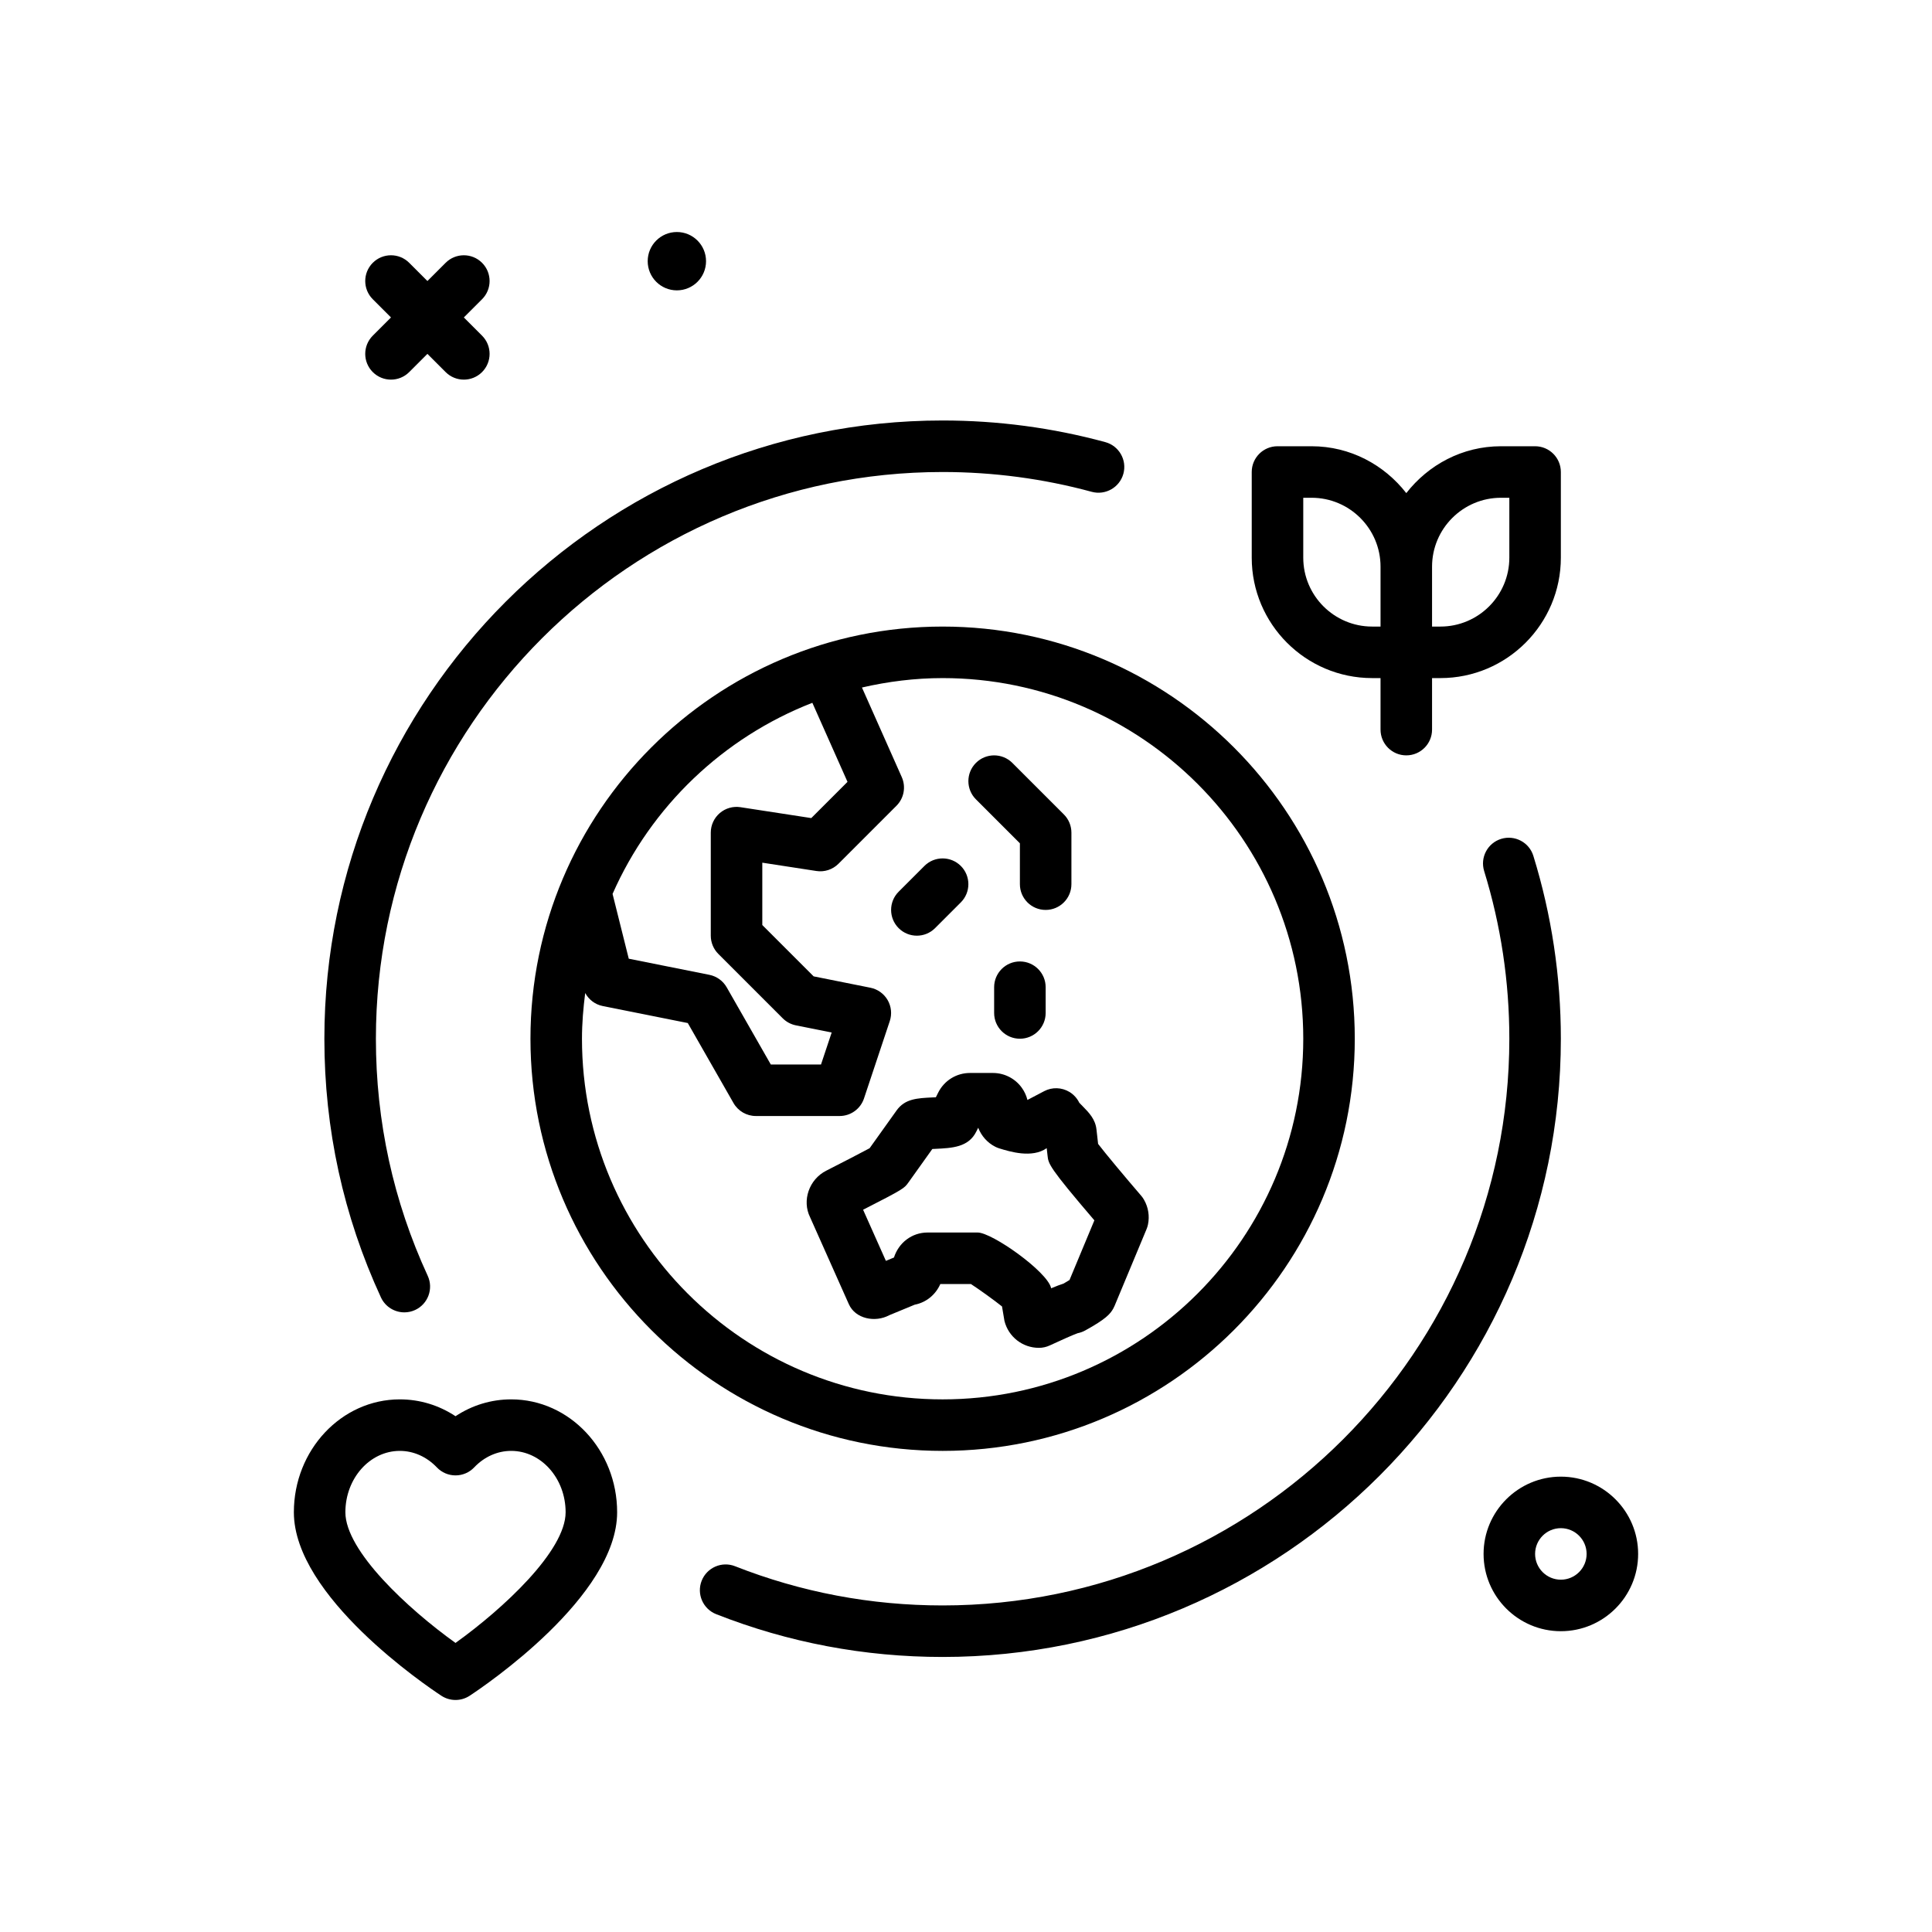 <svg id="earth" enable-background="new 0 0 300 300" height="512" viewBox="0 0 300 300" width="512" xmlns="http://www.w3.org/2000/svg"><g><path d="m105.104 45.087c2.501 0 4.529-2.028 4.529-4.53s-2.028-4.53-4.529-4.53c-2.502 0-4.53 2.028-4.53 4.53s2.029 4.53 4.53 4.53z"/><path d="m57.885 57.777c.781.781 1.805 1.172 2.828 1.172s2.047-.391 2.828-1.172l2.828-2.828 2.828 2.828c.781.781 1.805 1.172 2.828 1.172s2.047-.391 2.828-1.172c1.562-1.562 1.562-4.094 0-5.656l-2.828-2.828 2.828-2.828c1.562-1.562 1.562-4.094 0-5.656s-4.094-1.562-5.656 0l-2.828 2.828-2.828-2.828c-1.562-1.562-4.094-1.562-5.656 0s-1.562 4.094 0 5.656l2.828 2.828-2.828 2.828c-1.563 1.562-1.563 4.093 0 5.656z"/><path d="m210.369 161.293c0-35.289-28.711-64-64-64s-64 28.711-64 64 28.711 64 64 64 64-28.711 64-64zm-84.227-52.161 5.458 12.274-5.625 5.625-10.996-1.691c-1.152-.178-2.328.156-3.215.918-.887.76-1.395 1.867-1.395 3.035v16c0 1.061.422 2.078 1.172 2.828l10 10c.559.559 1.27.939 2.043 1.094l5.559 1.111-1.656 4.967h-7.797l-6.848-11.984c-.574-1.004-1.555-1.711-2.688-1.938l-12.52-2.504-2.515-10.061c5.973-13.558 17.166-24.281 31.023-29.674zm-35.773 52.161c0-2.41.204-4.768.501-7.098.558 1.027 1.534 1.784 2.714 2.02l13.215 2.643 7.098 12.42c.711 1.246 2.039 2.016 3.473 2.016h13c1.723 0 3.25-1.102 3.793-2.734l4-12c.363-1.09.242-2.281-.332-3.273-.578-.992-1.551-1.689-2.676-1.914l-8.812-1.764-7.973-7.971v-9.682l8.391 1.291c1.262.199 2.539-.223 3.438-1.125l9-9c1.172-1.17 1.5-2.939.828-4.453l-6.183-13.912c4.034-.927 8.215-1.463 12.527-1.463 30.879 0 56 25.121 56 56s-25.121 56-56 56-56.002-25.122-56.002-56.001z"/><path d="m238.1 132.902c-.648-2.111-2.891-3.289-5-2.643-2.113.652-3.293 2.893-2.641 5.002 2.594 8.404 3.91 17.162 3.91 26.031 0 48.523-39.477 88-88 88-11.129 0-21.969-2.049-32.227-6.088-2.047-.811-4.375.199-5.188 2.256-.809 2.057.203 4.379 2.258 5.189 11.191 4.408 23.02 6.643 35.156 6.643 52.934 0 96-43.064 96-96 .001-9.669-1.436-19.222-4.268-28.39z"/><path d="m62.787 203.783c.559 0 1.129-.117 1.672-.367 2.004-.926 2.883-3.303 1.957-5.309-5.34-11.574-8.047-23.959-8.047-36.814 0-48.523 39.477-88 88-88 7.855 0 15.648 1.035 23.16 3.078 2.125.572 4.328-.678 4.91-2.811.582-2.131-.68-4.328-2.809-4.908-8.199-2.229-16.695-3.359-25.262-3.359-52.934 0-96 43.064-96 96 0 14.02 2.953 27.533 8.781 40.166.677 1.463 2.122 2.324 3.638 2.324z"/><path d="m155.592 202.867.379 2.246c.613 2.461 2.812 4.18 5.348 4.18.586 0 1.168-.129 1.699-.379 1.598-.75 3.633-1.652 4.324-1.896.406-.078.797-.221 1.16-.42 3.258-1.789 3.898-2.59 4.352-3.381.082-.146.156-.295.219-.449l4.957-11.895c.098-.236.176-.48.227-.73.27-1.307.055-2.666-.609-3.83-.125-.225-.273-.438-.441-.633-2.582-3.002-5.59-6.604-6.695-8.057l-.25-2.215c-.172-1.623-1.152-2.621-2.191-3.68-.164-.166-.332-.332-.477-.486-.332-.688-.859-1.277-1.531-1.686-1.203-.721-2.691-.771-3.93-.117l-2.594 1.363c-.168-.676-.461-1.322-.879-1.898-1.031-1.436-2.703-2.293-4.473-2.293h-3.57c-2.098 0-3.984 1.164-4.934 3.047l-.363.727c-.16.006-.32.014-.48.021-2.418.115-4.324.207-5.617 2.021l-4.191 5.869c-1.246.674-4.137 2.168-6.707 3.475-2.711 1.355-3.816 4.668-2.539 7.236l6.023 13.51c1.016 2.277 4.082 2.887 6.27 1.711l3.961-1.637c1.766-.338 3.234-1.531 3.973-3.207h4.75c1.255.815 3.622 2.512 4.829 3.483zm-11.559-11.483c-2.422 0-4.48 1.568-5.219 3.883l-1.254.518-3.539-7.938c6.312-3.221 6.391-3.332 7.02-4.207l3.73-5.225c.148-.006.297-.012.445-.02 2.656-.127 5.168-.246 6.379-2.678l.301-.602c.48 1.248 1.402 2.324 2.664 2.959.199.1.406.184.617.248 1.633.504 5.086 1.564 7.355-.037l.129 1.145c.137 1.297.188 1.777 7.273 10.064l-3.859 9.262c-.316.203-.676.412-.953.568-.453.141-1.055.365-1.906.723l-.012-.082c-.637-2.545-9.141-8.582-11.402-8.582h-7.769z"/><path d="m158.369 130.949v6.344c0 2.209 1.789 4 4 4s4-1.791 4-4v-8c0-1.061-.422-2.078-1.172-2.828l-8-8c-1.562-1.562-4.094-1.562-5.656 0s-1.562 4.094 0 5.656z"/><path d="m142.369 145.293c1.023 0 2.047-.391 2.828-1.172l4-4c1.562-1.562 1.562-4.094 0-5.656s-4.094-1.562-5.656 0l-4 4c-1.562 1.562-1.562 4.094 0 5.656.781.781 1.805 1.172 2.828 1.172z"/><path d="m154.369 153.293v4c0 2.209 1.789 4 4 4s4-1.791 4-4v-4c0-2.209-1.789-4-4-4s-4 1.791-4 4z"/><path d="m242.369 229.293c-6.617 0-12 5.383-12 12s5.383 12 12 12 12-5.383 12-12-5.383-12-12-12zm0 16c-2.207 0-4-1.795-4-4s1.793-4 4-4 4 1.795 4 4-1.793 4-4 4z"/><path d="m79.377 217.293c-3.098 0-6.07.912-8.645 2.615-2.578-1.703-5.551-2.615-8.648-2.615-9.074 0-16.453 7.865-16.453 17.531 0 13.057 20.559 26.949 22.902 28.49.668.439 1.434.658 2.199.658s1.531-.219 2.199-.658c2.344-1.541 22.898-15.436 22.898-28.49.001-9.666-7.378-17.531-16.452-17.531zm-8.645 37.822c-7.379-5.291-17.102-14.287-17.102-20.291 0-5.256 3.793-9.531 8.453-9.531 2.133 0 4.176.912 5.754 2.566.754.793 1.801 1.24 2.895 1.24 1.098 0 2.145-.449 2.898-1.242 1.574-1.654 3.613-2.564 5.746-2.564 4.66 0 8.453 4.275 8.453 9.531.001 6.004-9.722 15-17.097 20.291z"/><path d="m213.068 105.293h1.301v8c0 2.209 1.789 4 4 4s4-1.791 4-4v-8h1.301c10.312 0 18.699-8.387 18.699-18.697v-13.303c0-2.209-1.789-4-4-4h-5.301c-5.993 0-11.275 2.882-14.699 7.278-3.424-4.396-8.707-7.278-14.699-7.278h-5.301c-2.211 0-4 1.791-4 4v13.303c0 10.31 8.387 18.697 18.699 18.697zm20-28h1.301v9.303c0 5.898-4.801 10.697-10.699 10.697h-1.301v-9.303c0-5.899 4.801-10.697 10.699-10.697zm-30.699 0h1.301c5.898 0 10.699 4.799 10.699 10.697v9.303h-1.301c-5.898 0-10.699-4.799-10.699-10.697z"/></g></svg>